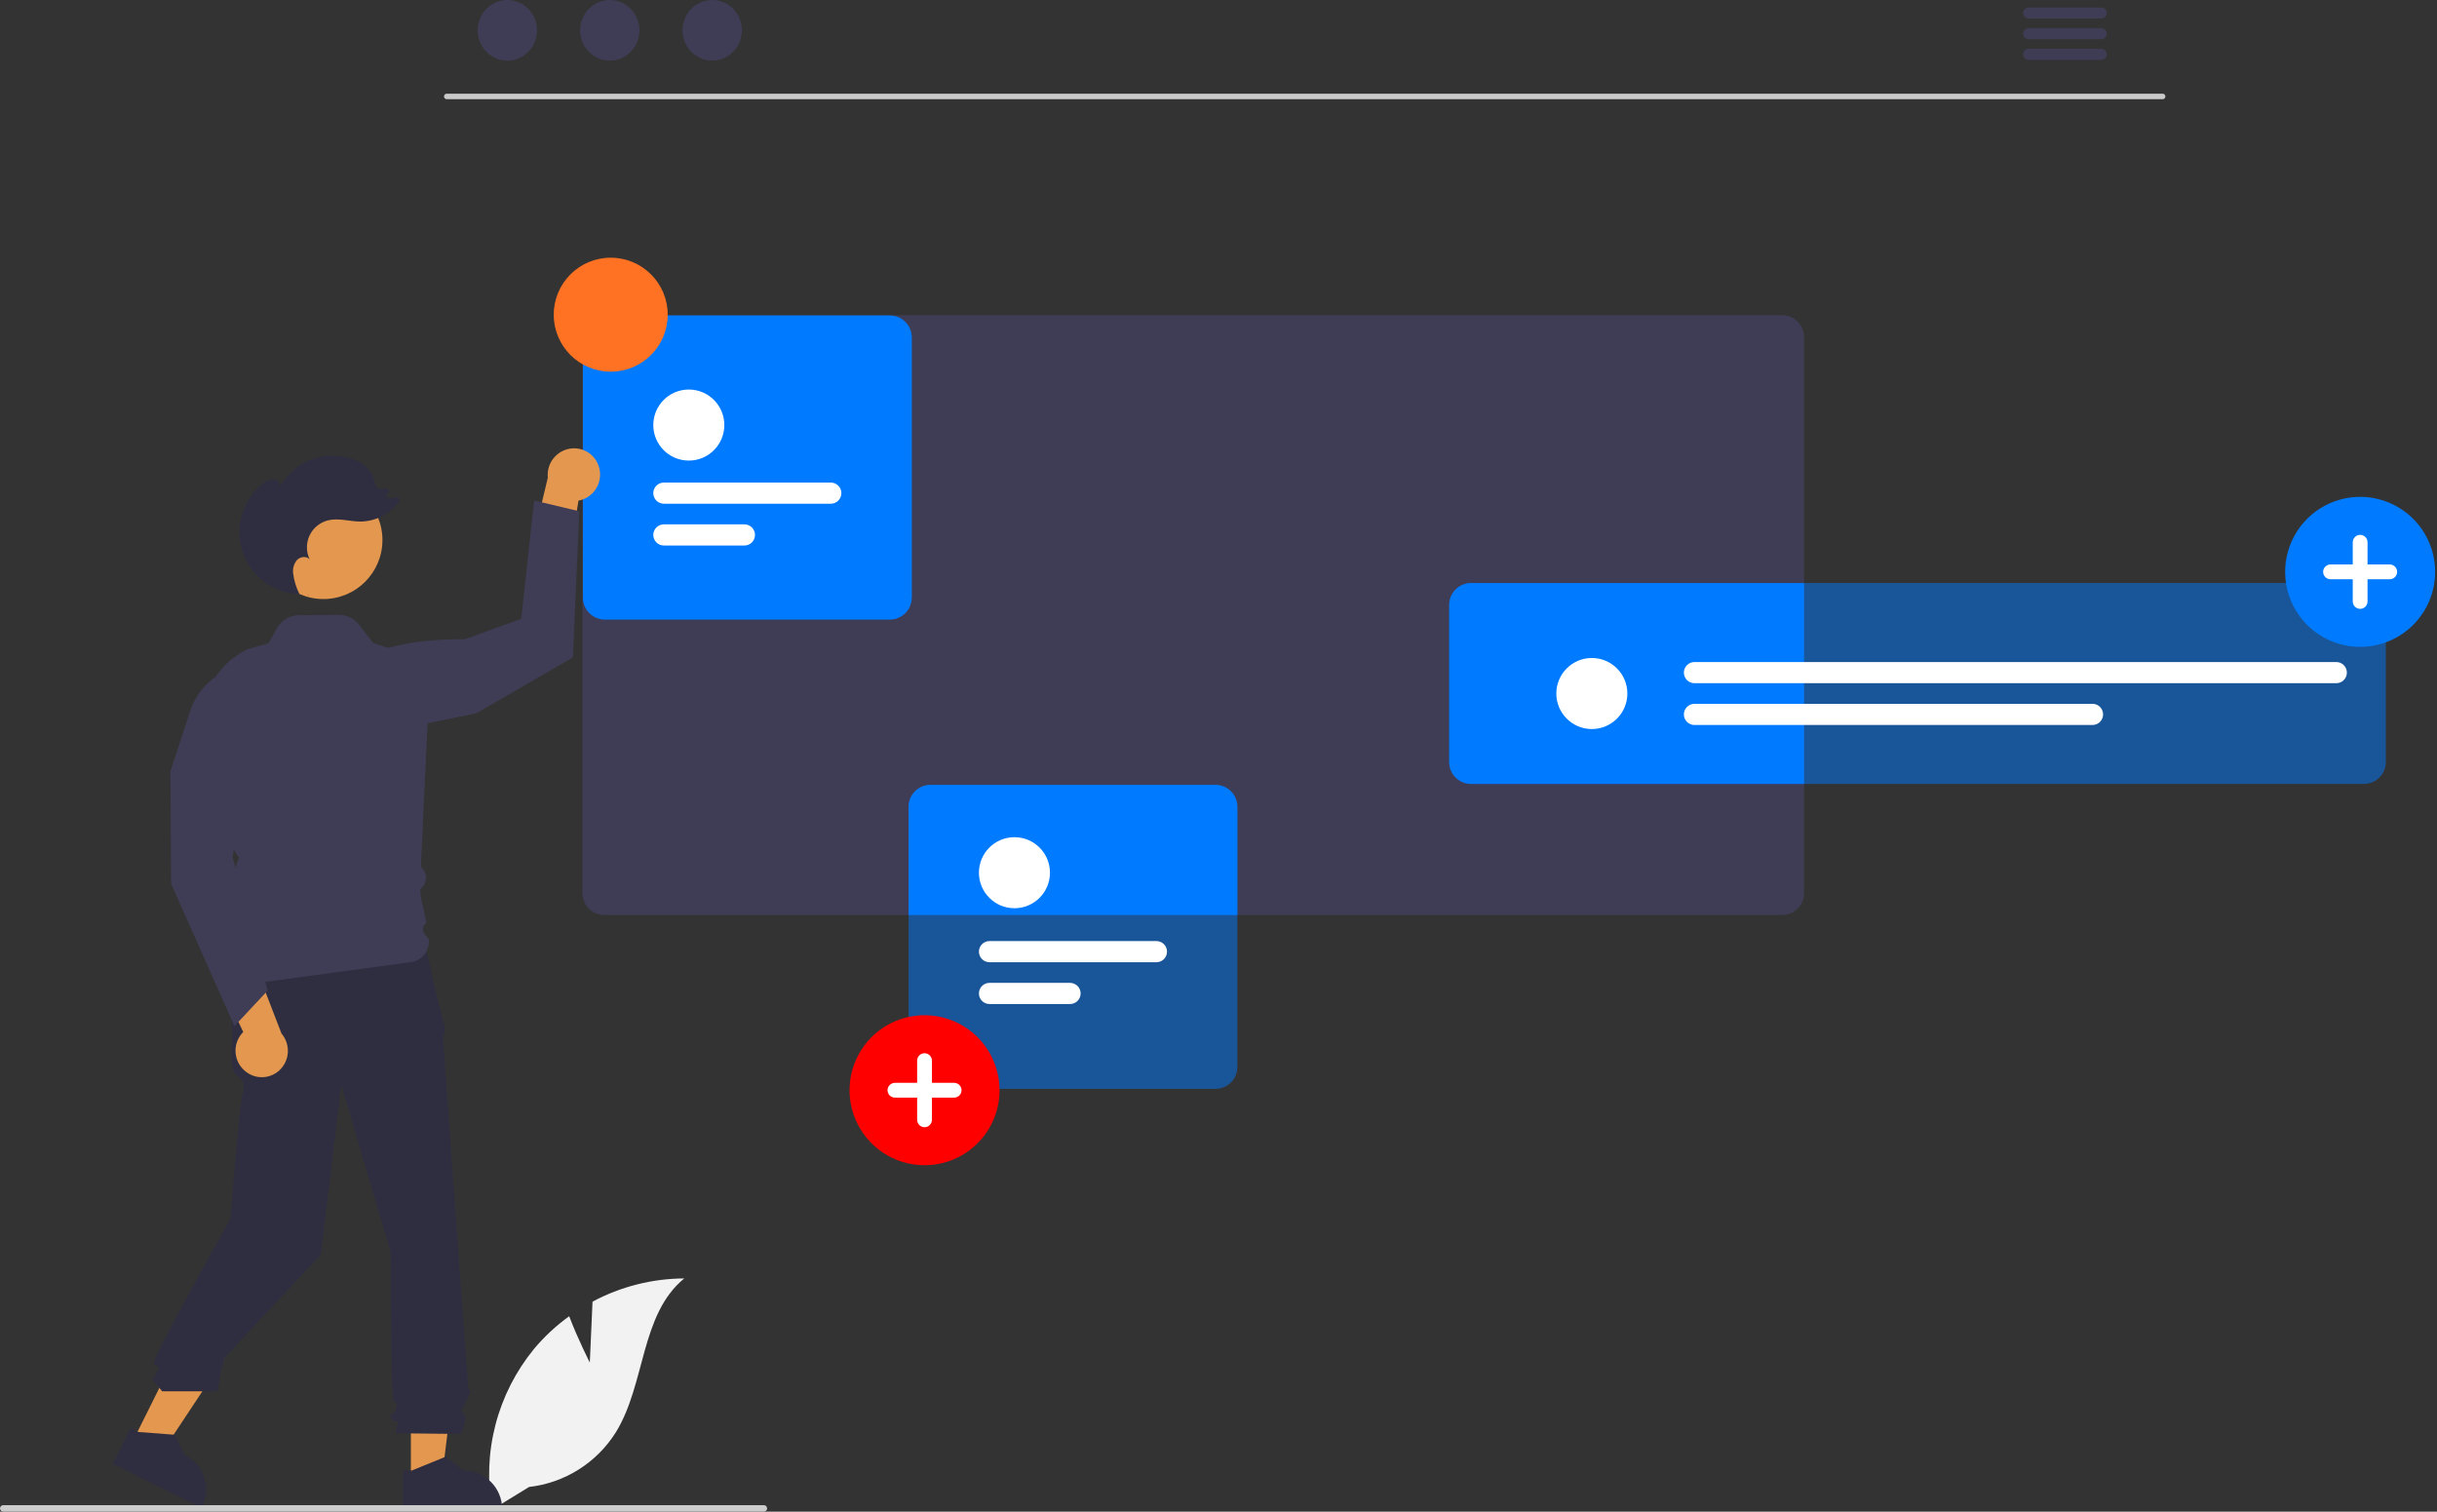 <svg width="898" height="557" viewBox="0 0 898 557" fill="none" xmlns="http://www.w3.org/2000/svg">
<rect x="0" y="0" width="898" height="557" fill="#333333" stroke="none"/>
<g clip-path="url(#clip0_709_734)">
<path d="M217.339 502.047L218.337 479.613C228.738 474.053 240.339 471.116 252.132 471.058C235.901 484.328 237.929 509.909 226.925 527.754C223.45 533.294 218.773 537.981 213.241 541.467C207.708 544.953 201.462 547.15 194.965 547.894L181.382 556.211C179.519 545.82 179.93 535.149 182.587 524.933C185.244 514.716 190.085 505.197 196.775 497.032C200.574 492.488 204.93 488.441 209.74 484.986C212.993 493.564 217.339 502.047 217.339 502.047Z" fill="#F2F2F2"/>
<path d="M796.922 36.552H164.598C164.333 36.546 164.08 36.437 163.895 36.247C163.709 36.057 163.605 35.802 163.605 35.537C163.605 35.271 163.709 35.016 163.895 34.827C164.08 34.637 164.333 34.527 164.598 34.522H796.922C797.187 34.527 797.44 34.637 797.625 34.827C797.811 35.016 797.915 35.271 797.915 35.537C797.915 35.802 797.811 36.057 797.625 36.247C797.44 36.437 797.187 36.546 796.922 36.552Z" fill="#CACACA"/>
<path d="M186.953 22.338C192.987 22.338 197.879 17.337 197.879 11.169C197.879 5 192.987 0 186.953 0C180.919 0 176.028 5 176.028 11.169C176.028 17.337 180.919 22.338 186.953 22.338Z" fill="#3F3D56"/>
<path d="M224.695 22.338C230.729 22.338 235.621 17.337 235.621 11.169C235.621 5 230.729 0 224.695 0C218.661 0 213.77 5 213.77 11.169C213.77 17.337 218.661 22.338 224.695 22.338Z" fill="#3F3D56"/>
<path d="M262.437 22.338C268.471 22.338 273.363 17.337 273.363 11.169C273.363 5 268.471 0 262.437 0C256.403 0 251.512 5 251.512 11.169C251.512 17.337 256.403 22.338 262.437 22.338Z" fill="#3F3D56"/>
<path d="M774.304 2.768H747.494C746.963 2.779 746.457 2.997 746.085 3.377C745.713 3.756 745.504 4.267 745.504 4.798C745.504 5.33 745.713 5.84 746.085 6.219C746.457 6.599 746.963 6.818 747.494 6.828H774.304C774.836 6.818 775.342 6.599 775.714 6.219C776.086 5.84 776.295 5.33 776.295 4.798C776.295 4.267 776.086 3.756 775.714 3.377C775.342 2.997 774.836 2.779 774.304 2.768V2.768Z" fill="#3F3D56"/>
<path d="M774.304 10.388H747.494C746.963 10.399 746.457 10.617 746.085 10.997C745.713 11.376 745.504 11.887 745.504 12.418C745.504 12.95 745.713 13.46 746.085 13.84C746.457 14.219 746.963 14.438 747.494 14.448H774.304C774.836 14.438 775.342 14.219 775.714 13.84C776.086 13.46 776.295 12.95 776.295 12.418C776.295 11.887 776.086 11.376 775.714 10.997C775.342 10.617 774.836 10.399 774.304 10.388V10.388Z" fill="#3F3D56"/>
<path d="M774.304 17.998H747.494C746.963 18.009 746.457 18.227 746.085 18.607C745.713 18.986 745.504 19.497 745.504 20.028C745.504 20.56 745.713 21.07 746.085 21.449C746.457 21.829 746.963 22.047 747.494 22.058H774.304C774.836 22.047 775.342 21.829 775.714 21.449C776.086 21.07 776.295 20.56 776.295 20.028C776.295 19.497 776.086 18.986 775.714 18.607C775.342 18.227 774.836 18.009 774.304 17.998Z" fill="#3F3D56"/>
<path d="M656.713 116.142H222.703C220.565 116.142 218.514 116.991 217.001 118.502C215.487 120.013 214.636 122.063 214.633 124.202V329.072C214.636 331.211 215.487 333.262 217 334.775C218.512 336.288 220.564 337.139 222.703 337.142H656.713C658.851 337.137 660.9 336.285 662.411 334.772C663.922 333.26 664.771 331.21 664.773 329.072V124.202C664.771 122.065 663.921 120.016 662.41 118.505C660.899 116.994 658.85 116.144 656.713 116.142V116.142Z" fill="#3F3D56"/>
<path d="M542.073 214.842C539.936 214.844 537.887 215.694 536.376 217.205C534.865 218.716 534.015 220.765 534.013 222.902V280.772C534.015 282.91 534.864 284.96 536.375 286.473C537.886 287.985 539.935 288.837 542.073 288.842H664.773V214.842H542.073Z" fill="#007BFF"/>
<path opacity="0.5" d="M871.088 288.837H542.078C539.939 288.834 537.889 287.984 536.376 286.472C534.864 284.959 534.014 282.909 534.011 280.771V222.903C534.014 220.764 534.864 218.714 536.377 217.202C537.889 215.69 539.939 214.839 542.078 214.837H871.088C873.226 214.839 875.277 215.69 876.789 217.202C878.301 218.714 879.152 220.764 879.154 222.903V280.771C879.152 282.909 878.301 284.959 876.789 286.472C875.277 287.984 873.226 288.834 871.088 288.837Z" fill="#007BFF"/>
<path d="M586.571 268.626C593.8 268.626 599.66 262.766 599.66 255.537C599.66 248.308 593.8 242.447 586.571 242.447C579.342 242.447 573.482 248.308 573.482 255.537C573.482 262.766 579.342 268.626 586.571 268.626Z" fill="white"/>
<path d="M860.894 251.734H624.38C623.346 251.734 622.355 251.323 621.624 250.592C620.893 249.861 620.482 248.87 620.482 247.836C620.482 246.802 620.893 245.811 621.624 245.08C622.355 244.349 623.346 243.938 624.38 243.938H860.894C861.928 243.938 862.919 244.349 863.65 245.08C864.381 245.811 864.792 246.802 864.792 247.836C864.792 248.87 864.381 249.861 863.65 250.592C862.919 251.323 861.928 251.734 860.894 251.734Z" fill="white"/>
<path d="M771.063 267.136H624.38C623.346 267.136 622.354 266.725 621.623 265.994C620.892 265.263 620.482 264.272 620.482 263.238C620.482 262.204 620.892 261.213 621.623 260.482C622.354 259.751 623.346 259.34 624.38 259.34H771.063C772.097 259.34 773.089 259.751 773.82 260.482C774.551 261.213 774.961 262.204 774.961 263.238C774.961 264.272 774.551 265.263 773.82 265.994C773.089 266.725 772.097 267.136 771.063 267.136V267.136Z" fill="white"/>
<path d="M151.406 545.537L162.734 545.536L168.123 501.843H151.404L151.406 545.537Z" fill="#E4974F"/>
<path d="M148.517 541.838L151.705 541.838L164.154 536.775L170.826 541.837H170.826C174.597 541.837 178.213 543.335 180.879 546.001C183.545 548.667 185.043 552.283 185.043 556.054V556.516L148.518 556.517L148.517 541.838Z" fill="#2F2E41"/>
<path d="M49.051 530.809L59.19 535.862L83.504 499.161L68.541 491.703L49.051 530.809Z" fill="#E4974F"/>
<path d="M48.115 526.21L50.969 527.632L64.368 528.655L68.082 536.161L68.082 536.161C71.457 537.844 74.025 540.797 75.222 544.373C76.418 547.948 76.146 551.853 74.464 555.227L74.258 555.641L41.567 539.348L48.115 526.21Z" fill="#2F2E41"/>
<path d="M156.425 347.097L84.399 348.976L85.652 384.049C85.652 384.049 84.399 393.444 86.905 395.949C89.41 398.454 90.662 398.454 89.41 402.839C88.157 407.223 84.919 449.112 84.919 449.112C84.919 449.112 55.357 501.382 56.61 502.635C57.863 503.887 59.115 502.635 57.862 505.766C56.61 508.898 55.357 507.645 56.61 508.898C57.719 510.094 58.765 511.349 59.742 512.656H80.157C80.157 512.656 81.299 506.393 81.299 505.766C81.299 505.14 82.551 501.382 82.551 500.756C82.551 500.129 118.22 462.338 118.22 462.338L125.736 399.707L143.899 461.086C143.899 461.086 143.899 514.949 145.152 516.201C146.404 517.454 146.404 516.828 145.778 519.333C145.152 521.838 142.646 521.212 144.525 523.091C146.404 524.97 147.031 521.838 146.404 524.97L145.778 528.101L169.84 528.37C169.84 528.37 172.346 523.091 171.093 521.212C169.84 519.333 169.916 519.846 171.444 516.771C172.972 513.696 173.598 513.07 172.972 512.443C172.346 511.817 172.346 508.486 172.346 508.486C172.346 508.486 163.315 385.302 163.315 383.423C163.268 382.456 163.446 381.491 163.835 380.605V378.055L161.436 369.018L156.425 347.097Z" fill="#2F2E41"/>
<path d="M869.68 238.347C864.214 238.347 858.871 236.726 854.326 233.689C849.781 230.653 846.238 226.336 844.146 221.286C842.054 216.236 841.507 210.679 842.574 205.317C843.64 199.956 846.272 195.032 850.137 191.166C854.003 187.301 858.927 184.669 864.289 183.602C869.65 182.536 875.207 183.083 880.257 185.175C885.307 187.267 889.624 190.809 892.661 195.354C895.697 199.899 897.318 205.243 897.318 210.709C897.318 218.039 894.407 225.069 889.223 230.252C884.04 235.435 877.011 238.347 869.68 238.347V238.347Z" fill="#007BFF"/>
<path d="M880.586 207.983H872.407V199.804C872.407 199.081 872.119 198.388 871.608 197.877C871.097 197.365 870.403 197.078 869.68 197.078C868.957 197.078 868.264 197.365 867.753 197.877C867.241 198.388 866.954 199.081 866.954 199.804V207.983H858.775C858.417 207.983 858.061 208.053 857.73 208.189C857.399 208.326 857.098 208.527 856.844 208.78C856.59 209.033 856.389 209.334 856.251 209.665C856.114 209.996 856.043 210.351 856.043 210.71C856.043 211.068 856.114 211.423 856.251 211.754C856.389 212.085 856.59 212.386 856.844 212.639C857.098 212.893 857.399 213.093 857.73 213.23C858.061 213.367 858.417 213.437 858.775 213.436H866.954V221.615C866.954 222.338 867.241 223.032 867.753 223.543C868.264 224.054 868.957 224.341 869.68 224.341C870.403 224.341 871.097 224.054 871.608 223.543C872.119 223.032 872.407 222.338 872.407 221.615V213.436H880.586C881.309 213.436 882.002 213.149 882.513 212.638C883.025 212.126 883.312 211.433 883.312 210.71C883.312 209.987 883.025 209.293 882.513 208.782C882.002 208.271 881.309 207.983 880.586 207.983V207.983Z" fill="white"/>
<path d="M447.883 289.212H342.873C340.734 289.214 338.682 290.065 337.169 291.578C335.657 293.091 334.806 295.142 334.803 297.282V337.142H455.943V297.282C455.941 295.144 455.092 293.094 453.581 291.581C452.07 290.068 450.021 289.216 447.883 289.212V289.212Z" fill="#007BFF"/>
<path opacity="0.5" d="M447.88 401.212H342.87C340.731 401.209 338.681 400.359 337.168 398.847C335.656 397.334 334.806 395.284 334.803 393.146V297.278C334.806 295.139 335.656 293.089 337.169 291.577C338.681 290.065 340.731 289.214 342.87 289.212H447.88C450.018 289.214 452.069 290.065 453.581 291.577C455.093 293.089 455.944 295.139 455.946 297.278V393.146C455.944 395.284 455.093 397.334 453.581 398.847C452.069 400.359 450.018 401.209 447.88 401.212Z" fill="#007BFF"/>
<path d="M373.808 334.652C381.037 334.652 386.898 328.792 386.898 321.563C386.898 314.334 381.037 308.474 373.808 308.474C366.579 308.474 360.719 314.334 360.719 321.563C360.719 328.792 366.579 334.652 373.808 334.652Z" fill="white"/>
<path d="M426.131 354.547H364.617C363.583 354.547 362.592 354.137 361.861 353.406C361.13 352.675 360.719 351.683 360.719 350.65C360.719 349.616 361.13 348.625 361.861 347.894C362.592 347.163 363.583 346.752 364.617 346.752H426.131C427.165 346.752 428.156 347.163 428.887 347.894C429.618 348.625 430.029 349.616 430.029 350.65C430.029 351.683 429.618 352.675 428.887 353.406C428.156 354.137 427.165 354.547 426.131 354.547Z" fill="white"/>
<path d="M394.301 369.949H364.617C363.583 369.949 362.592 369.539 361.861 368.807C361.13 368.076 360.719 367.085 360.719 366.051C360.719 365.017 361.13 364.026 361.861 363.295C362.592 362.564 363.583 362.153 364.617 362.153H394.301C395.334 362.153 396.326 362.564 397.057 363.295C397.788 364.026 398.199 365.017 398.199 366.051C398.199 367.085 397.788 368.076 397.057 368.807C396.326 369.539 395.334 369.949 394.301 369.949V369.949Z" fill="white"/>
<path d="M340.68 429.347C335.214 429.347 329.871 427.726 325.326 424.689C320.781 421.653 317.238 417.336 315.146 412.286C313.054 407.236 312.507 401.679 313.574 396.317C314.64 390.956 317.272 386.032 321.137 382.166C325.003 378.301 329.927 375.669 335.289 374.602C340.65 373.536 346.207 374.083 351.257 376.175C356.307 378.267 360.624 381.809 363.661 386.354C366.698 390.9 368.319 396.243 368.319 401.709C368.319 409.039 365.407 416.069 360.224 421.252C355.04 426.435 348.011 429.347 340.68 429.347V429.347Z" fill="#FF0000"/>
<path d="M351.586 398.983H343.407V390.804C343.407 390.081 343.119 389.388 342.608 388.877C342.097 388.365 341.403 388.078 340.68 388.078C339.957 388.078 339.264 388.365 338.753 388.877C338.241 389.388 337.954 390.081 337.954 390.804V398.983H329.775C329.417 398.983 329.061 399.053 328.73 399.19C328.399 399.326 328.098 399.527 327.844 399.78C327.59 400.033 327.389 400.334 327.251 400.665C327.114 400.996 327.043 401.351 327.043 401.71C327.043 402.068 327.114 402.423 327.251 402.754C327.389 403.085 327.59 403.386 327.844 403.639C328.098 403.893 328.399 404.093 328.73 404.23C329.061 404.367 329.417 404.437 329.775 404.436H337.954V412.615C337.954 413.338 338.241 414.032 338.753 414.543C339.264 415.054 339.957 415.341 340.68 415.341C341.403 415.341 342.097 415.054 342.608 414.543C343.119 414.032 343.407 413.338 343.407 412.615V404.436H351.586C352.309 404.436 353.002 404.149 353.513 403.638C354.025 403.126 354.312 402.433 354.312 401.71C354.312 400.987 354.025 400.293 353.513 399.782C353.002 399.271 352.309 398.983 351.586 398.983Z" fill="white"/>
<path d="M327.887 228.267H222.877C220.738 228.264 218.688 227.414 217.176 225.901C215.664 224.389 214.813 222.339 214.811 220.2V124.333C214.813 122.194 215.664 120.144 217.176 118.632C218.688 117.12 220.738 116.269 222.877 116.267H327.887C330.026 116.269 332.076 117.12 333.588 118.632C335.1 120.144 335.951 122.194 335.953 124.333V220.2C335.951 222.339 335.1 224.389 333.588 225.901C332.076 227.414 330.026 228.264 327.887 228.267V228.267Z" fill="#007BFF"/>
<path d="M253.816 169.707C261.045 169.707 266.906 163.847 266.906 156.618C266.906 149.389 261.045 143.528 253.816 143.528C246.587 143.528 240.727 149.389 240.727 156.618C240.727 163.847 246.587 169.707 253.816 169.707Z" fill="#007BFF"/>
<path d="M306.139 185.602H244.625C243.591 185.602 242.6 185.191 241.869 184.461C241.138 183.73 240.727 182.738 240.727 181.704C240.727 180.671 241.138 179.679 241.869 178.948C242.6 178.217 243.591 177.807 244.625 177.807H306.139C307.173 177.807 308.164 178.217 308.895 178.948C309.626 179.679 310.037 180.671 310.037 181.704C310.037 182.738 309.626 183.73 308.895 184.461C308.164 185.191 307.173 185.602 306.139 185.602V185.602Z" fill="#007BFF"/>
<path d="M274.308 201.004H244.625C243.591 201.004 242.6 200.593 241.868 199.862C241.137 199.131 240.727 198.14 240.727 197.106C240.727 196.072 241.137 195.081 241.868 194.35C242.6 193.619 243.591 193.208 244.625 193.208H274.308C275.342 193.208 276.334 193.619 277.065 194.35C277.796 195.081 278.206 196.072 278.206 197.106C278.206 198.14 277.796 199.131 277.065 199.862C276.334 200.593 275.342 201.004 274.308 201.004V201.004Z" fill="#007BFF"/>
<path opacity="0.5" d="M327.887 228.267H222.877C220.738 228.264 218.688 227.414 217.176 225.901C215.664 224.389 214.813 222.339 214.811 220.2V124.333C214.813 122.194 215.664 120.144 217.176 118.632C218.688 117.12 220.738 116.269 222.877 116.267H327.887C330.026 116.269 332.076 117.12 333.588 118.632C335.1 120.144 335.951 122.194 335.953 124.333V220.2C335.951 222.339 335.1 224.389 333.588 225.901C332.076 227.414 330.026 228.264 327.887 228.267V228.267Z" fill="#007BFF"/>
<path d="M253.816 169.707C261.045 169.707 266.906 163.847 266.906 156.618C266.906 149.389 261.045 143.528 253.816 143.528C246.587 143.528 240.727 149.389 240.727 156.618C240.727 163.847 246.587 169.707 253.816 169.707Z" fill="white"/>
<path d="M306.139 185.602H244.625C243.591 185.602 242.6 185.191 241.869 184.461C241.138 183.73 240.727 182.738 240.727 181.704C240.727 180.671 241.138 179.679 241.869 178.948C242.6 178.217 243.591 177.807 244.625 177.807H306.139C307.173 177.807 308.164 178.217 308.895 178.948C309.626 179.679 310.037 180.671 310.037 181.704C310.037 182.738 309.626 183.73 308.895 184.461C308.164 185.191 307.173 185.602 306.139 185.602V185.602Z" fill="white"/>
<path d="M274.308 201.004H244.625C243.591 201.004 242.6 200.593 241.868 199.862C241.137 199.131 240.727 198.14 240.727 197.106C240.727 196.072 241.137 195.081 241.868 194.35C242.6 193.619 243.591 193.208 244.625 193.208H274.308C275.342 193.208 276.334 193.619 277.065 194.35C277.796 195.081 278.206 196.072 278.206 197.106C278.206 198.14 277.796 199.131 277.065 199.862C276.334 200.593 275.342 201.004 274.308 201.004V201.004Z" fill="white"/>
<path d="M225.043 136.951C236.641 136.951 246.043 127.549 246.043 115.951C246.043 104.353 236.641 94.951 225.043 94.951C213.445 94.951 204.043 104.353 204.043 115.951C204.043 127.549 213.445 136.951 225.043 136.951Z" fill="#FF7223"/>
<path d="M282.67 555.786C282.671 555.942 282.64 556.097 282.58 556.242C282.521 556.386 282.433 556.518 282.323 556.628C282.212 556.739 282.081 556.826 281.936 556.886C281.791 556.946 281.636 556.976 281.48 556.976H1.19C0.874 556.976 0.572 556.85 0.349 556.627C0.125 556.404 0 556.101 0 555.786C0 555.47 0.125 555.167 0.349 554.944C0.572 554.721 0.874 554.596 1.19 554.596H281.48C281.636 554.595 281.791 554.626 281.936 554.685C282.081 554.745 282.212 554.833 282.323 554.943C282.433 555.054 282.521 555.185 282.58 555.33C282.64 555.474 282.671 555.629 282.67 555.786V555.786Z" fill="#CCCCCC"/>
<path d="M220.555 171.576C221.418 173.99 221.298 176.646 220.221 178.973C219.144 181.299 217.196 183.108 214.796 184.011C214.265 184.21 213.718 184.36 213.161 184.462L207.615 218.422L194.604 206.409L201.866 176.002C201.597 173.44 202.347 170.875 203.955 168.862C205.562 166.848 207.897 165.548 210.456 165.243C212.608 164.996 214.78 165.489 216.615 166.64C218.45 167.79 219.84 169.531 220.555 171.576L220.555 171.576Z" fill="#E4974F"/>
<path d="M124.54 248.524C124.54 248.524 134.638 235.183 171.279 235.548L192.077 227.992L196.83 184.422L213.466 188.383L211.089 242.251L175.441 262.848L128.702 272.354L124.54 248.524Z" fill="#3F3D56"/>
<path d="M119.175 220.73C131.186 220.73 140.923 210.994 140.923 198.983C140.923 186.972 131.186 177.235 119.175 177.235C107.164 177.235 97.428 186.972 97.428 198.983C97.428 210.994 107.164 220.73 119.175 220.73Z" fill="#E4974F"/>
<path d="M82.367 363.878C82.329 363.878 82.29 363.873 82.253 363.862C81.852 363.75 81.534 363.662 82.983 351.133L84.547 341.229L83.021 332.485L80.453 329.917L84.58 325.79L88.043 315.952L82.05 307.071L75.175 270.755C73.993 264.489 74.911 258.007 77.788 252.316C80.665 246.624 85.339 242.041 91.085 239.277L99.043 236.952L101.939 231.642C102.752 230.151 103.949 228.904 105.406 228.032C106.863 227.159 108.527 226.692 110.225 226.68L124.798 226.571C126.268 226.56 127.721 226.889 129.043 227.534C130.364 228.178 131.518 229.12 132.415 230.286L137.499 236.895L158.581 244.056L155.086 319.378C155.641 319.842 156.094 320.417 156.415 321.066C156.737 321.715 156.921 322.423 156.954 323.146C156.988 323.87 156.871 324.592 156.612 325.268C156.352 325.944 155.954 326.559 155.445 327.073C155.226 327.294 155.052 327.474 154.944 327.593C154.589 328.098 155.256 331.868 156.079 335.069L157.135 339.97C156.796 340.212 156.511 340.522 156.298 340.88C156.085 341.238 155.948 341.636 155.897 342.049C155.846 342.462 155.88 342.882 155.999 343.281C156.118 343.68 156.318 344.05 156.587 344.368L157.934 345.959C158.2 347.953 157.664 349.972 156.445 351.572C155.225 353.172 153.42 354.223 151.426 354.494C132.159 357.116 82.468 363.878 82.367 363.878Z" fill="#3F3D56"/>
<path d="M113.612 219.666C113.519 219.461 113.426 219.256 113.334 219.05C113.37 219.051 113.405 219.056 113.44 219.057L113.612 219.666Z" fill="#2F2E41"/>
<path d="M96.823 178.224C97.856 177.25 99.198 176.67 100.615 176.585C102.021 176.63 103.447 177.9 103.156 179.277C105.739 174.703 109.85 171.186 114.769 169.342C119.687 167.498 125.097 167.445 130.051 169.192C133.546 170.425 136.973 172.892 137.776 176.511C137.854 177.461 138.138 178.382 138.607 179.212C139.013 179.656 139.54 179.971 140.123 180.119C140.707 180.266 141.32 180.24 141.889 180.044L141.923 180.034C142.118 179.967 142.328 179.961 142.526 180.015C142.725 180.069 142.902 180.182 143.036 180.338C143.17 180.494 143.254 180.687 143.277 180.891C143.3 181.095 143.261 181.302 143.165 181.484L142.176 183.328C143.423 183.606 144.718 183.579 145.952 183.248C146.157 183.194 146.373 183.205 146.572 183.28C146.77 183.354 146.941 183.488 147.06 183.663C147.18 183.838 147.242 184.045 147.239 184.257C147.235 184.469 147.167 184.675 147.042 184.846C145.398 187.094 143.253 188.928 140.776 190.202C138.298 191.475 135.558 192.152 132.773 192.18C128.822 192.156 124.83 190.794 120.984 191.703C119.496 192.054 118.106 192.735 116.916 193.693C115.725 194.652 114.764 195.866 114.104 197.244C113.443 198.623 113.1 200.132 113.099 201.66C113.097 203.189 113.438 204.699 114.097 206.078C112.915 204.786 110.631 205.092 109.423 206.359C108.866 207.037 108.455 207.823 108.214 208.666C107.974 209.51 107.909 210.394 108.023 211.264C108.346 213.928 109.137 216.514 110.36 218.902C105.687 218.759 101.171 217.184 97.422 214.392C93.672 211.599 90.87 207.724 89.394 203.288C87.918 198.852 87.839 194.07 89.168 189.588C90.496 185.106 93.168 181.139 96.823 178.224L96.823 178.224Z" fill="#2F2E41"/>
<path d="M90.84 395.068C88.76 393.568 87.354 391.312 86.923 388.785C86.492 386.258 87.072 383.662 88.537 381.559C88.862 381.095 89.228 380.66 89.629 380.261L74.954 349.138L92.481 351.662L103.73 380.83C105.403 382.789 106.239 385.328 106.055 387.897C105.872 390.467 104.685 392.862 102.75 394.563C101.116 395.986 99.048 396.811 96.883 396.903C94.719 396.995 92.588 396.348 90.84 395.068H90.84Z" fill="#E4974F"/>
<path d="M86.395 378.074L63.043 325.591L62.809 284.139L70.17 261.749C71.169 258.711 72.767 255.904 74.868 253.494C76.97 251.085 79.534 249.121 82.408 247.718C85.282 246.316 88.408 245.505 91.601 245.331C94.794 245.158 97.989 245.626 100.998 246.709L101.16 246.767L101.228 246.925C101.5 247.56 107.674 262.832 89.361 294.248L85.675 315.744L98.607 365.018L86.395 378.074Z" fill="#3F3D56"/>
</g>
<defs>
<clipPath id="clip0_709_734">
<rect width="897.318" height="556.975" fill="white"/>
</clipPath>
</defs>
</svg>
